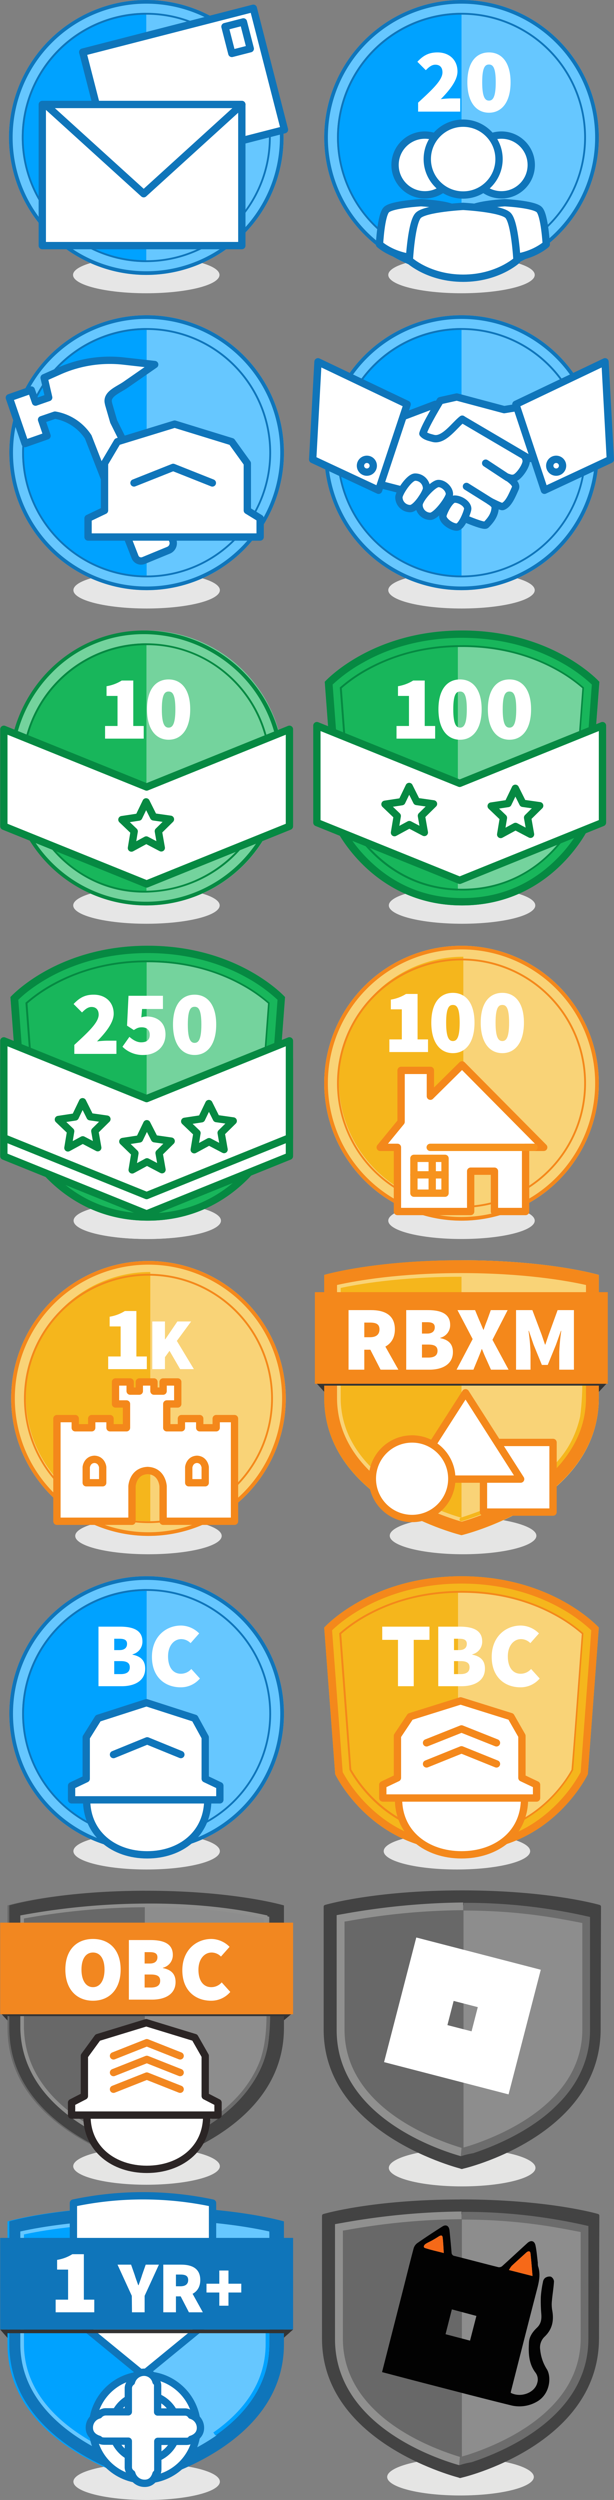 <svg id="Layer_1" data-name="Layer 1" xmlns="http://www.w3.org/2000/svg" viewBox="0 0 335.4 1364"><rect x="0" y="0" width="335.4" height="1364" fill="#808080" stroke="none"/><defs><style>.cls-1{fill:#333;}.cls-2{fill:#e6e6e6;}.cls-3{fill:#00a2ff;}.cls-4{fill:#66c7ff;}.cls-5{fill:#0f75ba;}.cls-15,.cls-16,.cls-19,.cls-24,.cls-25,.cls-26,.cls-28,.cls-29,.cls-34,.cls-35,.cls-6,.cls-7,.cls-9{fill:none;}.cls-6{stroke:#66c7ff;}.cls-15,.cls-16,.cls-24,.cls-25,.cls-26,.cls-29,.cls-6,.cls-7,.cls-9{stroke-miterlimit:10;}.cls-15,.cls-16,.cls-24,.cls-25,.cls-26,.cls-29,.cls-37,.cls-6,.cls-7,.cls-9{stroke-width:2px;}.cls-7{stroke:#00a2ff;}.cls-10,.cls-18,.cls-23,.cls-27,.cls-33,.cls-36,.cls-8{fill:#fff;}.cls-35,.cls-36,.cls-8{stroke:#0f75ba;}.cls-18,.cls-19,.cls-23,.cls-25,.cls-27,.cls-28,.cls-33,.cls-34,.cls-35,.cls-36,.cls-8{stroke-linecap:round;}.cls-18,.cls-19,.cls-23,.cls-27,.cls-28,.cls-33,.cls-34,.cls-35,.cls-36,.cls-37,.cls-8{stroke-linejoin:round;}.cls-18,.cls-19,.cls-23,.cls-27,.cls-28,.cls-33,.cls-34,.cls-35,.cls-8{stroke-width:4px;}.cls-9{stroke:#333;}.cls-11{fill:#e5e5e4;}.cls-12{fill:#686868;}.cls-13{fill:#8d8d8d;}.cls-14,.cls-37{fill:#434343;}.cls-15{stroke:#90908f;}.cls-16{stroke:#6c6c6c;}.cls-17{fill:#f28720;}.cls-18{stroke:#2b2525;}.cls-19{stroke:#f28720;}.cls-20{fill:#f5b61c;}.cls-21{fill:#f9d377;}.cls-22{fill:#f4881b;}.cls-23{stroke:#f4881b;}.cls-24{stroke:#f9d377;}.cls-25,.cls-26{stroke:#f5b61c;}.cls-27,.cls-28{stroke:#f7931e;}.cls-29{stroke:#00b259;}.cls-30{fill:#18b65b;}.cls-31{fill:#74d39d;}.cls-32{fill:#068942;}.cls-33{stroke:#068942;}.cls-34{stroke:#c1272d;}.cls-36{stroke-width:4px;}.cls-37{stroke:#434343;}.cls-38{fill:#90908f;}.cls-39{fill:#6c6c6c;}.cls-40{fill:#020202;}.cls-41{fill:#f66918;}.cls-42{fill:#f56918;}</style></defs><g id="_1yr" data-name="1yr"><polygon class="cls-1" points="0.1 1271 7.1 1271 7.1 1279 0.1 1271"/><polygon class="cls-1" points="151.1 1279 151.1 1271 160.1 1271 151.1 1279"/><ellipse class="cls-2" cx="80.1" cy="1354" rx="40" ry="10"/><path class="cls-3" d="M160,1289c0,57.4-75,75-75,75s-75-17.9-75-75v-67s26.8-8,75-8,75,8,75,8Z" transform="translate(-5.9 -10)"/><path class="cls-4" d="M85,1214c48,0,75,8,75,8v67c0,57.4-75,75-75,75Z" transform="translate(-5.9 -10)"/><path class="cls-5" d="M86,1222c31,0,54.8,3.5,67,6.2V1289c0,20.6-11.2,38.1-33.4,51.9A139.35,139.35,0,0,1,86,1355.7,135.6,135.6,0,0,1,52.7,1341c-22.4-13.9-33.7-31.4-33.7-52v-60.8c12.2-2.7,36-6.2,67-6.2m0-8c-48.2,0-75,8-75,8v67c0,56.8,75,75,75,75s75-17.9,75-75v-67s-26.8-8-75-8Z" transform="translate(-5.9 -10)"/><path class="cls-6" d="M123.5,1338c-15.5,10.8-32.7,16.1-38.2,17.7-11-3.2-67.3-21.6-67.3-66.7v-60.7c10-2.2,33.2-6.3,67-6.3s57,4.1,67,6.3V1281" transform="translate(-5.9 -10)"/><path class="cls-7" d="M152,1281v8c0,22.6-13.8,38.4-29,49" transform="translate(-5.9 -10)"/><path class="cls-8" d="M122,1274.6V1212a183.62,183.62,0,0,0-76,0v62.6l38,31.1Z" transform="translate(-5.9 -10)"/><circle class="cls-8" cx="79.1" cy="1324.4" r="28.6"/><circle class="cls-8" cx="79.1" cy="1324.4" r="17.9"/><path class="cls-8" d="M115.4,1334.7a7.11,7.11,0,0,0-5.1-6.9,3.86,3.86,0,0,0-3.3-1.8H92v-13c0-1.5.2-2.8-.9-3.6a6.75,6.75,0,0,0-6.5-5.1,7.2,7.2,0,0,0-6.9,5.3,4.32,4.32,0,0,0-1.7,3.3v13H63.6a4.94,4.94,0,0,0-3.6,1.7,7.12,7.12,0,0,0-5.3,7c0,3.3,2.3,5.4,5.3,6.3.9,1,2.2,1,3.6,1H76v14.4a4.24,4.24,0,0,0,1.9,3.3,7.23,7.23,0,0,0,7.1,5.3c3.2,0,5.2-2.1,6.1-5.1,1.1-.8,1-2.1,1-3.6V1342H107c1.4,0,2.6,0,3.3-1.1C113.2,1340,115.4,1337.9,115.4,1334.7Z" transform="translate(-5.9 -10)"/><line class="cls-9" x1="3.1" y1="1272" x2="155.1" y2="1272"/><rect class="cls-5" x="0.1" y="1221" width="160" height="50"/><path class="cls-10" d="M36.3,1264.7h6.8v-16.4h-6V1243a22.49,22.49,0,0,0,8.3-3.1h6.3v24.8h5.7v6.9H36.3Z" transform="translate(-5.9 -10)"/><path class="cls-10" d="M77.9,1262.6l-7.8-17h7.4l1.9,5.4c.6,2,1.3,3.8,2,5.8h.2c.7-2,1.4-3.8,2-5.8l1.9-5.4h7.2l-7.8,17v9H78l-.1-9Z" transform="translate(-5.9 -10)"/><path class="cls-10" d="M109.1,1271.6l-4.5-8.7H102v8.7H95.1v-26h9.8c5.6,0,10.4,1.9,10.4,8.4,0,3.7-1.7,6.2-4.2,7.5l5.6,10.1Zm-7.1-14.2h2.5c2.7,0,4.2-1.2,4.2-3.4s-1.4-3-4.2-3H102Z" transform="translate(-5.9 -10)"/><path class="cls-10" d="M125.7,1260.8h-7V1256h7v-7.2h5v7.2h7v4.8h-7v7.2h-5Z" transform="translate(-5.9 -10)"/></g><g id="OBC"><polygon class="cls-1" points="0 1098 7.1 1099 7.1 1105.6 0 1098"/><polygon class="cls-1" points="151.1 1105.6 151.1 1098 160.2 1098 151.1 1105.6"/><path class="cls-11" d="M126,1191.9c0,5.5-18,10.1-40.1,10.1s-40-4.6-40-10.1,18-10.3,40.1-10.3S126,1186.4,126,1191.9Z" transform="translate(-5.9 -10)"/><path class="cls-12" d="M160,1116.6c0,57.4-75,75-75,75s-75-17.9-75-75v-67s26.8-8,75-8,75,8,75,8Z" transform="translate(-5.9 -10)"/><path class="cls-13" d="M85,1041.6c49,0,75,8,75,8v67c0,57.4-75,75-75,75Z" transform="translate(-5.9 -10)"/><path class="cls-14" d="M86,1049.6c31,0,54.8,3.5,67,6.2v60.8c0,20.4-10.8,37.7-32,51.3a132.71,132.71,0,0,1-34.8,15.4,138,138,0,0,1-33.8-15C30.2,1154.4,19,1137,19,1116.5v-60.8c12-2.6,36.1-6.1,67-6.1m0-8c-48.2,0-75,8-75,8v67c0,56.8,75,75,75,75h0c1,0,74.9-17.7,75-75v-67s-26.8-8-75-8Z" transform="translate(-5.9 -10)"/><path class="cls-15" d="M123.5,1165.8c-15.5,10.8-33.2,16-38.7,17.6-5.7-1.7-65.8-18.5-66.8-66.8v-60.7a380.51,380.51,0,0,1,66-6.3c33.8-.4,57,4.1,67,6.3v53.2" transform="translate(-5.9 -10)"/><path class="cls-16" d="M152.1,1076.8c-1,19.2,3,39.2-3,57.2-10,27-38,42-63.9,50" transform="translate(-5.9 -10)"/><line class="cls-9" x1="4.1" y1="1099" x2="156.1" y2="1099"/><rect class="cls-17" x="0.1" y="1049" width="160" height="50"/><path class="cls-10" d="M41.6,1084.6c0-10.7,6.1-16.7,15.1-16.7s15.1,6,15.1,16.7-6.1,17-15.1,17S41.6,1095.3,41.6,1084.6Zm21.4,0c0-5.9-2.4-9.3-6.3-9.3s-6.3,3.4-6.3,9.3,2.4,9.6,6.3,9.6S63,1090.5,63,1084.6Z" transform="translate(-5.9 -10)"/><path class="cls-10" d="M76.3,1068.5H88c6.8,0,12.3,1.7,12.3,8.1a7.08,7.08,0,0,1-5.4,7v.2c4.6.9,6.9,3.3,6.9,7.6,0,6.7-5.8,9.6-12.8,9.6H76.3Zm11.5,12.8c2.8,0,4.1-1.4,4.1-3.4s-1.3-2.8-4.1-2.8H84.9v6.2Zm.6,13.1c3.4,0,5-1.3,5-3.7s-1.6-3.4-5-3.4H84.9v7.1Z" transform="translate(-5.9 -10)"/><path class="cls-10" d="M121.4,1067.9a14.23,14.23,0,0,1,9.9,4.3l-4.7,5.3a7.21,7.21,0,0,0-5.1-2.2c-3.9,0-7.2,3.5-7.2,9.4,0,6.1,2.8,9.5,7,9.5a7.51,7.51,0,0,0,5.7-2.6l4.7,5.2a13.67,13.67,0,0,1-10.5,4.8c-8.5,0-15.7-5.5-15.7-16.6C105.5,1074.1,113,1067.9,121.4,1067.9Z" transform="translate(-5.9 -10)"/><path class="cls-18" d="M118.8,1164.5c0,18.1-14.7,29.1-32.7,29.1s-32.7-11-32.7-29.1" transform="translate(-5.9 -10)"/><polygon class="cls-18" points="106.4 1111.7 112.1 1121.7 112.1 1143.6 119.1 1147.2 119.1 1154 39.1 1154 39.1 1147.2 46.1 1143.6 46.1 1121.7 53.4 1111.7 79.9 1103.6 106.4 1111.7"/><polyline class="cls-19" points="98.4 1121.7 80.2 1114.5 62 1121.7"/><polyline class="cls-19" points="98.4 1130.8 80.2 1123.6 62 1130.8"/><polyline class="cls-19" points="98.4 1139.9 80.2 1132.7 62 1139.9"/></g><g id="TBC"><ellipse class="cls-2" cx="249.6" cy="1010" rx="40" ry="10"/><path class="cls-20" d="M258,1020c49.1,0,69-42,69-42l6-80s-25.1-28-75-28-75,28-75,28l6,80S208.9,1020,258,1020Z" transform="translate(-5.9 -10)"/><path class="cls-21" d="M256,878c20,0,37.4,4.3,52.7,12.6a91.86,91.86,0,0,1,15.6,10.5L318,975.7c-3.5,6.5-21.9,36.2-61.9,36.2V878Z" transform="translate(-5.9 -10)"/><path class="cls-10" d="M223.3,904.7h-8.6v-7.2h25.8v7.2h-8.6V930h-8.6V904.7Z" transform="translate(-5.9 -10)"/><path class="cls-10" d="M245.3,897.5H257c6.8,0,12.3,1.7,12.3,8.1a7.08,7.08,0,0,1-5.4,7v.2c4.6.9,6.9,3.3,6.9,7.6,0,6.7-5.8,9.6-12.8,9.6H245.3Zm11.5,12.8c2.8,0,4.1-1.4,4.1-3.4s-1.3-2.8-4.1-2.8h-2.9v6.2Zm.6,13.1c3.4,0,5-1.3,5-3.7s-1.6-3.4-5-3.4h-3.5v7.1Z" transform="translate(-5.9 -10)"/><path class="cls-10" d="M290.4,896.9a14.23,14.23,0,0,1,9.9,4.3l-4.7,5.3a7.21,7.21,0,0,0-5.1-2.2c-3.9,0-7.2,3.5-7.2,9.4,0,6.1,2.8,9.5,7,9.5a7.51,7.51,0,0,0,5.7-2.6l4.7,5.2a13.67,13.67,0,0,1-10.5,4.8c-8.5,0-15.7-5.5-15.7-16.6C274.5,903.1,282,896.9,290.4,896.9Z" transform="translate(-5.9 -10)"/><path class="cls-22" d="M258,874c24.7,0,43,7.2,53.9,13.3a84,84,0,0,1,17,12.2l-5.8,77.4A78.87,78.87,0,0,1,308,996.3c-13.9,13.1-30.7,19.7-49.9,19.7s-36-6.6-49.9-19.7a78.87,78.87,0,0,1-15.1-19.4l-5.8-77.4c5.2-5.1,29-25.5,70.7-25.5m0-4c-49.9,0-75,28-75,28l6,80s19.9,42,69,42,69-42,69-42l6-80s-25.1-28-75-28Z" transform="translate(-5.9 -10)"/><path class="cls-22" d="M258,879c18.8,0,36.1,4.2,51.2,12.5a82.26,82.26,0,0,1,14.5,10l-5.5,73.9c-3.5,6.4-21.6,35.5-60.2,35.5-38.2,0-56.6-29.2-60.2-35.5l-5.5-73.9a80.75,80.75,0,0,1,14.5-10c15.1-8.3,32.4-12.5,51.2-12.5m0-1c-19,0-36.4,4.3-51.7,12.6a83,83,0,0,0-15.1,10.5l5.6,74.6c3.5,6.4,22.1,36.2,61.1,36.2,39.3,0,57.6-29.7,61.1-36.2l5.6-74.6a83,83,0,0,0-15.1-10.5C294.4,882.3,277,878,258,878Z" transform="translate(-5.9 -10)"/><path class="cls-23" d="M292.4,991.5c0,19-15.4,30.5-34.4,30.5s-34.4-11.6-34.4-30.5" transform="translate(-5.9 -10)"/><polygon class="cls-23" points="279.1 936.6 285.1 947.1 285.1 970 293.1 973.8 293.1 981 209.1 981 209.1 973.8 217.1 970 217.1 947.1 224.1 936.6 251.6 928 279.1 936.6"/><polyline class="cls-23" points="271.2 950.9 252.1 943.3 233 950.9"/><polyline class="cls-23" points="271.2 962.4 252.1 954.7 233 962.4"/></g><g id="BC"><ellipse class="cls-2" cx="80.1" cy="1010" rx="40" ry="10"/><circle class="cls-4" cx="80.1" cy="935" r="75"/><path class="cls-3" d="M86,1013a68,68,0,0,1,0-136" transform="translate(-5.9 -10)"/><path class="cls-5" d="M86,872a73,73,0,1,1-73,73,73,73,0,0,1,73-73m0-2a75,75,0,1,0,75,75,75,75,0,0,0-75-75Z" transform="translate(-5.9 -10)"/><path class="cls-5" d="M86,878a67,67,0,1,1-67,67,67.13,67.13,0,0,1,67-67m0-1a68,68,0,1,0,68,68,67.94,67.94,0,0,0-68-68Z" transform="translate(-5.9 -10)"/><path class="cls-10" d="M59.7,897.5H71.4c6.8,0,12.3,1.7,12.3,8.1a7.08,7.08,0,0,1-5.4,7v.2c4.6.9,6.9,3.3,6.9,7.6,0,6.7-5.8,9.6-12.8,9.6H59.7Zm11.5,12.8c2.8,0,4.1-1.4,4.1-3.4s-1.3-2.8-4.1-2.8H68.3v6.2Zm.6,13.1c3.4,0,5-1.3,5-3.7s-1.6-3.4-5-3.4H68.3v7.1Z" transform="translate(-5.9 -10)"/><path class="cls-10" d="M104.8,896.9a14.23,14.23,0,0,1,9.9,4.3l-4.7,5.3a7.21,7.21,0,0,0-5.1-2.2c-3.9,0-7.2,3.5-7.2,9.4,0,6.1,2.8,9.5,7,9.5a7.51,7.51,0,0,0,5.7-2.6l4.7,5.2a13.67,13.67,0,0,1-10.5,4.8c-8.5,0-15.7-5.5-15.7-16.6C88.9,903.1,96.4,896.9,104.8,896.9Z" transform="translate(-5.9 -10)"/><path class="cls-8" d="M119.4,991.8c0,18.8-14.8,30.2-33.1,30.2s-33.1-11.4-33.1-30.2" transform="translate(-5.9 -10)"/><polygon class="cls-8" points="106.4 937.5 112.1 947.9 112.1 970.5 120.1 974.3 120.1 982 39.1 982 39.1 974.3 47.1 970.5 47.1 947.9 53.6 937.5 80 929 106.4 937.5"/><polyline class="cls-8" points="98.8 957.3 80.4 949.8 62 957.3"/></g><g id="OfficialModelMaker"><polygon class="cls-1" points="172.2 754 180.1 754 180.1 762.6 172.2 754"/><polygon class="cls-1" points="324.1 762.6 324.1 754 332.2 754 324.1 762.6"/><path class="cls-11" d="M298.9,847.9c0,5.5-18,10.1-40.1,10.1s-40-4.6-40-10.1,17.2-10.3,39.3-10.3S298.9,842.4,298.9,847.9Z" transform="translate(-5.9 -10)"/><path class="cls-20" d="M333,772.6c0,57.4-75,75-75,75s-75-17.9-75-75v-67s26.8-8,75-8,75,8,75,8Z" transform="translate(-5.9 -10)"/><path class="cls-21" d="M258,697.6c48,0,75,8,75,8v67c0,57.4-75,75-75,75Z" transform="translate(-5.9 -10)"/><path class="cls-22" d="M258,705.6c31,0,55,3.5,67,6.2v60.8c0,20.6-11.2,38.1-33.3,51.9a137.68,137.68,0,0,1-33.6,14.8,135.6,135.6,0,0,1-33.3-14.7c-22.4-13.9-33.8-31.4-33.8-52V711.8c12-2.7,36-6.2,67-6.2m0-8c-48.2,0-75,8-75,8v67c0,56.8,75,75,75,75s75-17.9,75-75v-67s-26.8-8-75-8Z" transform="translate(-5.9 -10)"/><path class="cls-24" d="M296.1,821.3c-15.5,10.8-32.4,16.3-38,17.9-11-3.2-67.1-21.5-67.1-66.6V711.9c10-2.2,33.2-6.3,67-6.3s57,4.1,67,6.3V764" transform="translate(-5.9 -10)"/><path class="cls-25" d="M324.8,740.1c0,13.9,1,27.9-1,42.9-7,32-38,47-65.9,56" transform="translate(-5.9 -10)"/><path class="cls-26" d="M325,764v8.6c0,22.6-13.8,38.1-29,48.7" transform="translate(-5.9 -10)"/><line class="cls-9" x1="176.1" y1="755" x2="328.1" y2="755"/><rect class="cls-22" x="172" y="705" width="160" height="50"/><path class="cls-10" d="M213.8,757.3l-5.6-10.9h-3.3v10.9h-8.6V724.8h12.3c7,0,13,2.4,13,10.5,0,4.7-2.1,7.7-5.2,9.4l7.1,12.6Zm-8.9-17.7H208c3.4,0,5.2-1.5,5.2-4.3s-1.8-3.7-5.2-3.7h-3.1Z" transform="translate(-5.9 -10)"/><path class="cls-10" d="M227.8,724.8h11.7c6.8,0,12.3,1.7,12.3,8.1a7.08,7.08,0,0,1-5.4,7v.2c4.6.9,6.9,3.3,6.9,7.6,0,6.7-5.8,9.6-12.8,9.6H227.8Zm11.5,12.8c2.8,0,4.1-1.4,4.1-3.4s-1.3-2.8-4.1-2.8h-2.9v6.2Zm.6,13.1c3.4,0,5-1.3,5-3.7s-1.6-3.4-5-3.4h-3.5v7.1Z" transform="translate(-5.9 -10)"/><path class="cls-10" d="M264.1,740.6l-8.3-15.8h9.6l2.2,5.3c.7,1.5,1.4,3.3,2.3,5.4h.2c.7-2.1,1.4-3.9,2-5.4l1.9-5.3h9.2L274.9,741l8.8,16.3h-9.6l-2.6-5.8c-.8-1.7-1.5-3.4-2.3-5.4H269c-.7,2-1.4,3.7-2.1,5.4l-2.4,5.8h-9.2Z" transform="translate(-5.9 -10)"/><path class="cls-10" d="M287.8,724.8h8.9l5.1,13.5,1.8,5.3h.2l1.8-5.3,4.9-13.5h8.9v32.5h-8v-9.6a111.09,111.09,0,0,1,1.1-11.6h-.2l-2.7,7.6-4.5,11h-3.2l-4.5-11-2.6-7.6h-.2a111.09,111.09,0,0,1,1.1,11.6v9.6h-7.9V724.8Z" transform="translate(-5.9 -10)"/><rect class="cls-23" x="264.1" y="787" width="38" height="38"/><polygon class="cls-23" points="224.1 807 254.3 759.9 284.4 807 224.1 807"/><circle class="cls-23" cx="225.1" cy="806.8" r="21.7"/></g><g id="bricksmith"><ellipse class="cls-2" cx="81.1" cy="838" rx="40" ry="10"/><circle class="cls-21" cx="81.1" cy="763" r="75"/><path class="cls-20" d="M88,840a68,68,0,0,1,0-136" transform="translate(-5.9 -10)"/><path class="cls-22" d="M87,700a73,73,0,1,1-73,73,73,73,0,0,1,73-73m0-2a75,75,0,1,0,75,75,75,75,0,0,0-75-75Z" transform="translate(-5.9 -10)"/><path class="cls-22" d="M87,706a67,67,0,1,1-67,67,67.13,67.13,0,0,1,67-67m0-1a68,68,0,1,0,68,68,67.94,67.94,0,0,0-68-68Z" transform="translate(-5.9 -10)"/><path class="cls-23" d="M124,784v5h-9v-5H105v5H97V776h6V764H95v5H90v-5H82v5H77v-5H69v12h6v13H66v-5H56v5H47v-5H37v56H78V820.9s.4-8.2,8.5-8.6c8.1.3,8.5,8.6,8.5,8.6V840h39V784Z" transform="translate(-5.9 -10)"/><path class="cls-23" d="M109,819v-8.5s.4-4.1,4.5-4.3c4.1.2,4.5,4.3,4.5,4.3V819Z" transform="translate(-5.9 -10)"/><path class="cls-23" d="M53,819v-8.5s.4-4.1,4.5-4.3c4.1.2,4.5,4.3,4.5,4.3V819Z" transform="translate(-5.9 -10)"/><path class="cls-10" d="M65,750.1h6.8V733.7h-6v-5.3a22.49,22.49,0,0,0,8.3-3.1h6.3v24.8h5.7V757H65Z" transform="translate(-5.9 -10)"/><path class="cls-10" d="M89.1,731H96v9.7h.2l6.6-9.7h7.5l-7.8,10.6,9.3,15.4h-7.5l-5.8-10L96,750.5V757H89.1Z" transform="translate(-5.9 -10)"/></g><g id="homestead"><ellipse class="cls-2" cx="252.1" cy="666" rx="40" ry="10"/><circle class="cls-21" cx="252.1" cy="591" r="75"/><path class="cls-20" d="M259,668a68,68,0,0,1,0-136" transform="translate(-5.9 -10)"/><path class="cls-22" d="M258,528a73,73,0,1,1-73,73,73,73,0,0,1,73-73m0-2a75,75,0,1,0,75,75,75,75,0,0,0-75-75Z" transform="translate(-5.9 -10)"/><path class="cls-22" d="M258,534a67,67,0,1,1-67,67,67.13,67.13,0,0,1,67-67m0-1a68,68,0,1,0,68,68,67.94,67.94,0,0,0-68-68Z" transform="translate(-5.9 -10)"/><polygon class="cls-23" points="252.4 581 235.1 598.1 235.1 584 219.1 584 219.1 612.1 207.7 626 217.1 626 217.1 661 257.1 661 257.1 639 270.1 639 270.1 661 287.1 661 287.1 626 297 626 252.4 581"/><rect class="cls-27" x="226.1" y="632" width="17" height="19"/><polygon class="cls-27" points="235 626 291.7 626 291.7 626 235 626"/><line class="cls-28" x1="236.1" y1="632" x2="236.1" y2="650"/><line class="cls-28" x1="243.1" y1="641" x2="226.1" y2="641"/><path class="cls-10" d="M218.6,577.1h6.8V560.7h-6v-5.3a22.49,22.49,0,0,0,8.3-3.1H234v24.8h5.7V584H218.6Z" transform="translate(-5.9 -10)"/><path class="cls-10" d="M241.5,568c0-10.9,4.8-16.3,11.8-16.3s11.8,5.5,11.8,16.3-4.8,16.6-11.8,16.6S241.5,578.8,241.5,568Zm15.5,0c0-8.4-1.7-9.7-3.7-9.7s-3.7,1.3-3.7,9.7,1.7,10,3.7,10S257,576.4,257,568Z" transform="translate(-5.9 -10)"/><path class="cls-10" d="M268.5,568c0-10.9,4.8-16.3,11.8-16.3s11.8,5.5,11.8,16.3-4.8,16.6-11.8,16.6S268.5,578.8,268.5,568Zm15.5,0c0-8.4-1.7-9.7-3.7-9.7s-3.7,1.3-3.7,9.7,1.7,10,3.7,10S284,576.4,284,568Z" transform="translate(-5.9 -10)"/></g><g id="Bloxxer"><ellipse class="cls-2" cx="80.2" cy="666" rx="40" ry="10"/><path class="cls-29" d="M154,593v8c0,22.6-18,45-41,57" transform="translate(-5.9 -10)"/><ellipse class="cls-2" cx="80.7" cy="666" rx="40" ry="10"/><path class="cls-30" d="M86.6,676c49.1,0,69-42,69-42l6-80s-25.1-28-75-28-75,28-75,28l6,80S37.5,676,86.6,676Z" transform="translate(-5.9 -10)"/><path class="cls-31" d="M86,534c20,0,36.7,4.3,51.9,12.6a84.72,84.72,0,0,1,15.2,10.5l-5.8,74.6C143.8,638.3,126,668,86,668Z" transform="translate(-5.9 -10)"/><path class="cls-32" d="M86.6,530c24.7,0,43,7.2,53.9,13.3a84,84,0,0,1,17,12.2l-5.8,77.4a78.87,78.87,0,0,1-15.1,19.4C122.7,665.4,105.9,672,86.7,672s-36-6.6-49.9-19.7a78.87,78.87,0,0,1-15.1-19.4l-5.8-77.4C21,550.4,44.8,530,86.6,530m0-4c-49.9,0-75,28-75,28l6,80s19.9,42,69,42,69-42,69-42l6-80s-25.2-28-75-28Z" transform="translate(-5.9 -10)"/><path class="cls-32" d="M86.6,535c18.8,0,36.1,4.2,51.2,12.5a82.26,82.26,0,0,1,14.5,10l-5.5,73.9c-3.5,6.4-21.6,35.5-60.2,35.5-38.2,0-56.6-29.2-60.2-35.5l-5.5-73.9a80.75,80.75,0,0,1,14.5-10C50.5,539.2,67.7,535,86.6,535m0-1c-19,0-36.4,4.3-51.7,12.6a83,83,0,0,0-15.1,10.5l5.6,74.6c3.5,6.4,22.1,36.2,61.1,36.2,39.3,0,57.6-29.7,61.1-36.2l5.6-74.6a83,83,0,0,0-15.1-10.5c-15.2-8.3-32.5-12.6-51.5-12.6Z" transform="translate(-5.9 -10)"/><path class="cls-10" d="M46.5,580.1c7.5-6.9,13.3-12.2,13.3-16.5,0-2.8-1.6-4.2-3.9-4.2-2.1,0-3.7,1.5-5.2,3l-4.6-4.6c3.3-3.5,6.3-5.1,11-5.1,6.4,0,10.9,4.1,10.9,10.4,0,5.1-4.8,10.7-9.1,15.1a51.06,51.06,0,0,1,5.3-.4h5.3V585h-23Z" transform="translate(-5.9 -10)"/><path class="cls-10" d="M76.6,575.7c1.9,1.7,4.1,3,6.4,3,3,0,4.7-1.3,4.7-4.1s-1.8-4.1-4.3-4.1c-1.7,0-2.5.3-4.4,1.5l-3.7-2.4.8-16.3H94.9v7.2H83.5l-.4,4.6a8.21,8.21,0,0,1,3-.5c5.5,0,10.2,3.1,10.2,9.8,0,7.1-5.6,11.2-12,11.2a15.61,15.61,0,0,1-11.5-4.5Z" transform="translate(-5.9 -10)"/><path class="cls-10" d="M100.4,569c0-10.9,4.8-16.3,11.8-16.3S124,558.2,124,569s-4.8,16.6-11.8,16.6S100.4,579.8,100.4,569Zm15.5,0c0-8.4-1.7-9.7-3.7-9.7s-3.7,1.3-3.7,9.7,1.7,10,3.7,10S115.9,577.4,115.9,569Z" transform="translate(-5.9 -10)"/><polygon class="cls-33" points="80.1 609.4 2.1 577.9 2.1 630.8 80.1 662.3 158.1 630.8 158.1 577.9 80.1 609.4"/><polygon class="cls-33" points="80.1 599.4 2.1 567.9 2.1 620.8 80.1 652.3 158.1 620.8 158.1 567.9 80.1 599.4"/><polygon class="cls-33" points="76.2 621.4 80.2 613.1 84.4 621.3 93.5 622.6 86.9 629.1 88.5 638.2 80.3 633.9 72.2 638.3 73.7 629.2 67.1 622.8 76.2 621.4"/><polygon class="cls-33" points="41.1 609.4 45.1 601.1 49.2 609.3 58.4 610.6 51.8 617.1 53.4 626.2 45.2 621.9 37.1 626.3 38.6 617.2 31.9 610.8 41.1 609.4"/><polygon class="cls-33" points="110.1 610.4 114.1 602.1 118.2 610.3 127.4 611.6 120.8 618.1 122.4 627.2 114.2 622.9 106.1 627.3 107.6 618.2 100.9 611.8 110.1 610.4"/></g><g id="Warrior"><ellipse class="cls-2" cx="252.4" cy="494" rx="40" ry="10"/><path class="cls-30" d="M258.3,504c49.1,0,69-42,69-42l6-80s-25.1-28-75-28-75,28-75,28l6,80S209.2,504,258.3,504Z" transform="translate(-5.9 -10)"/><path class="cls-31" d="M256,362c20,0,37.5,4.3,52.8,12.6a91.86,91.86,0,0,1,15.6,10.5L318,459.7c-3.5,6.5-22,36.2-62,36.2Z" transform="translate(-5.9 -10)"/><path class="cls-10" d="M222.5,406.1h6.8V389.7h-6v-5.3a22.49,22.49,0,0,0,8.3-3.1h6.3v24.8h5.7V413H222.5Z" transform="translate(-5.9 -10)"/><path class="cls-10" d="M245.4,397c0-10.9,4.8-16.3,11.8-16.3S269,386.2,269,397s-4.8,16.6-11.8,16.6S245.4,407.8,245.4,397Zm15.5,0c0-8.4-1.7-9.7-3.7-9.7s-3.7,1.3-3.7,9.7,1.7,10,3.7,10S260.9,405.4,260.9,397Z" transform="translate(-5.9 -10)"/><path class="cls-10" d="M272.4,397c0-10.9,4.8-16.3,11.8-16.3S296,386.2,296,397s-4.8,16.6-11.8,16.6S272.4,407.8,272.4,397Zm15.5,0c0-8.4-1.7-9.7-3.7-9.7s-3.7,1.3-3.7,9.7,1.7,10,3.7,10S287.9,405.4,287.9,397Z" transform="translate(-5.9 -10)"/><path class="cls-32" d="M258.3,358c24.7,0,43,7.2,53.9,13.3a84,84,0,0,1,17,12.2l-5.8,77.4a78.87,78.87,0,0,1-15.1,19.4c-13.9,13.1-30.7,19.7-49.9,19.7s-36-6.6-49.9-19.7a78.87,78.87,0,0,1-15.1-19.4l-5.8-77.4a84,84,0,0,1,17-12.2c10.7-6.1,28.9-13.3,53.7-13.3m0-4c-49.9,0-75,28-75,28l6,80s19.9,42,69,42,69-42,69-42l6-80s-25.2-28-75-28Z" transform="translate(-5.9 -10)"/><path class="cls-32" d="M258.3,363c18.8,0,36.1,4.2,51.2,12.5a82.26,82.26,0,0,1,14.5,10l-5.5,73.9c-3.5,6.4-21.6,35.5-60.2,35.5-38.2,0-56.6-29.2-60.2-35.5l-5.5-73.9a80.75,80.75,0,0,1,14.5-10c15.1-8.3,32.3-12.5,51.2-12.5m0-1c-19,0-36.4,4.3-51.7,12.6a83,83,0,0,0-15.1,10.5l5.6,74.6c3.5,6.4,22.1,36.2,61.1,36.2,39.3,0,57.6-29.7,61.1-36.2l5.6-74.6a83,83,0,0,0-15.1-10.5c-15.2-8.3-32.5-12.6-51.5-12.6Z" transform="translate(-5.9 -10)"/><path class="cls-34" d="M257.3,465" transform="translate(-5.9 -10)"/><path class="cls-34" d="M233.3,501" transform="translate(-5.9 -10)"/><path class="cls-34" d="M258.3,486" transform="translate(-5.9 -10)"/><path class="cls-34" d="M258.3,465" transform="translate(-5.9 -10)"/><path class="cls-34" d="M284.3,499" transform="translate(-5.9 -10)"/><path class="cls-34" d="M258.3,465" transform="translate(-5.9 -10)"/><path class="cls-34" d="M277.3,470" transform="translate(-5.9 -10)"/><path class="cls-34" d="M258.3,465" transform="translate(-5.9 -10)"/><path class="cls-34" d="M296.3,452" transform="translate(-5.9 -10)"/><path class="cls-34" d="M259.3,464" transform="translate(-5.9 -10)"/><path class="cls-34" d="M258.3,424" transform="translate(-5.9 -10)"/><path class="cls-34" d="M258.3,463" transform="translate(-5.9 -10)"/><path class="cls-34" d="M257.3,463" transform="translate(-5.9 -10)"/><path class="cls-34" d="M244.3,446" transform="translate(-5.9 -10)"/><path class="cls-34" d="M257.3,463" transform="translate(-5.9 -10)"/><path class="cls-34" d="M256.3,464" transform="translate(-5.9 -10)"/><path class="cls-34" d="M237.9,471.3" transform="translate(-5.9 -10)"/><path class="cls-34" d="M273.3,447" transform="translate(-5.9 -10)"/><path class="cls-34" d="M259.3,463" transform="translate(-5.9 -10)"/><polygon class="cls-33" points="251.1 427.4 173.1 395.9 173.1 448.8 251.1 480.3 329.1 448.8 329.1 395.9 251.1 427.4"/><polygon class="cls-33" points="219.5 437.4 223.5 429.1 227.6 437.3 236.8 438.6 230.2 445.1 231.8 454.2 223.6 449.9 215.5 454.3 217 445.2 210.3 438.8 219.5 437.4"/><polygon class="cls-33" points="277.5 438.4 281.5 430.1 285.6 438.3 294.8 439.6 288.2 446.1 289.8 455.2 281.6 450.9 273.5 455.3 275 446.2 268.3 439.8 277.5 438.4"/></g><g id="CombatInitiation"><ellipse class="cls-2" cx="80" cy="494" rx="40" ry="10"/><circle class="cls-31" cx="80" cy="419" r="75"/><path class="cls-30" d="M85.9,497a68,68,0,1,1,0-136" transform="translate(-5.9 -10)"/><path class="cls-32" d="M84,354v2h1.6a75.29,75.29,0,0,1,51.5,21.7A72.78,72.78,0,1,1,12.9,429a73.54,73.54,0,0,1,20.9-51.5A69.77,69.77,0,0,1,84.2,356l-.2-2m.4,0c-40.7,0-73.6,34.1-73.6,75a75,75,0,0,0,150,0c-.1-41.3-34.2-74.2-75-75Z" transform="translate(-5.9 -10)"/><path class="cls-32" d="M85.9,362a66.49,66.49,0,0,1,47.3,19.6A67.24,67.24,0,0,1,152.9,429a65.12,65.12,0,0,1-19.3,46.9A69.59,69.59,0,0,1,85.9,496H84.3a64,64,0,0,1-45.5-19.2A67.62,67.62,0,0,1,18.9,429a67.09,67.09,0,0,1,67-67m0-1a68,68,0,0,0-68,68c-.1,36.4,29.5,68,66.4,68h1.6c38.3-1,68.1-30.6,68-68a68.07,68.07,0,0,0-68-68Z" transform="translate(-5.9 -10)"/><path class="cls-10" d="M63.3,406.1h6.8V389.7h-6v-5.3a22.49,22.49,0,0,0,8.3-3.1h6.3v24.8h5.7V413H63.3Z" transform="translate(-5.9 -10)"/><path class="cls-10" d="M86.2,397c0-10.9,4.8-16.3,11.8-16.3s11.8,5.5,11.8,16.3S105,413.6,98,413.6,86.2,407.8,86.2,397Zm15.5,0c0-8.4-1.7-9.7-3.7-9.7s-3.7,1.3-3.7,9.7S96,407,98,407,101.7,405.4,101.7,397Z" transform="translate(-5.9 -10)"/><polygon class="cls-33" points="80.1 429.4 2.1 397.9 2.1 450.8 80.1 482.3 158.1 450.8 158.1 397.9 80.1 429.4"/><polygon class="cls-33" points="75.8 445.8 79.8 437.5 83.9 445.7 93.1 447 86.5 453.5 88.1 462.6 79.9 458.3 71.8 462.7 73.3 453.6 66.6 447.2 75.8 445.8"/></g><g id="Ambassador"><ellipse class="cls-2" cx="252.1" cy="322" rx="40" ry="10"/><circle class="cls-4" cx="252.1" cy="247" r="75"/><path class="cls-3" d="M258,325a68,68,0,0,1,0-136" transform="translate(-5.9 -10)"/><path class="cls-5" d="M258,184a73,73,0,1,1-73,73,73,73,0,0,1,73-73m0-2a75,75,0,1,0,75,75,75,75,0,0,0-75-75Z" transform="translate(-5.9 -10)"/><path class="cls-5" d="M258,190a67,67,0,1,1-67,67,67.13,67.13,0,0,1,67-67m0-1a68,68,0,1,0,68,68,67.94,67.94,0,0,0-68-68Z" transform="translate(-5.9 -10)"/><path class="cls-8" d="M287.4,270.6c2-1,5-5,5.8-8,.7-2.7-1.6-5.1-3.9-6.3l1.9-4.3-47.5-21.4-18.5,7-15.6,35.7,17.9,4.6s41.7,20.7,43.9,18.5c3-3,5-6,5-10-.5-1.6-3-3-3-3s6.2,3.2,7,3c3.2-1,5.2-6,7-10,1-2.3-2.3-4.5-4.2-6C283.3,270.3,285.4,271.6,287.4,270.6Z" transform="translate(-5.9 -10)"/><line class="cls-35" x1="277.3" y1="260.6" x2="265.3" y2="252.7"/><line class="cls-35" x1="254.8" y1="265.4" x2="269.5" y2="274.6"/><path class="cls-8" d="M238.9,276.5a6.23,6.23,0,0,0-6.2-6.2c-3.3,0-8.9,8.8-8.9,11a6.23,6.23,0,0,0,6.2,6.2C233.3,287.5,238.9,278.6,238.9,276.5Z" transform="translate(-5.9 -10)"/><path class="cls-8" d="M251.4,279.6c0-2.8-3.1-5.8-6-5.8s-10.6,8.5-10.6,11.7a6.23,6.23,0,0,0,6.2,6.2C244.4,291.6,251.4,281.9,251.4,279.6Z" transform="translate(-5.9 -10)"/><path class="cls-8" d="M261.4,287.6c0-2.8-4.2-5.3-7.1-5.3s-6.5,7.9-6.5,9.3c0,2.8,4.8,6,7.6,6S261.4,288.9,261.4,287.6Z" transform="translate(-5.9 -10)"/><path class="cls-8" d="M281.3,233.5l-25.9-6.9-9,2s-8.3,13.6-9.5,18c1.4,1.6,3.5,2,5.7,2.6,5.8,1.5,11.8-7.5,15.8-10.5l.4.3,35.9,21.1h20.8l12.7-34.4Z" transform="translate(-5.9 -10)"/><polygon class="cls-8" points="333.4 250.7 297.4 267.5 281.8 220.6 330.5 197.4 333.4 250.7"/><circle class="cls-8" cx="303.8" cy="254.1" r="3.5"/><polygon class="cls-8" points="170.8 250.7 206.8 267.5 222.4 220.6 173.7 197.4 170.8 250.7"/><circle class="cls-8" cx="200.4" cy="254.1" r="3.5"/></g><g id="WelcomeToTheClub"><ellipse class="cls-2" cx="80.1" cy="322" rx="40" ry="10"/><circle class="cls-4" cx="80.1" cy="247" r="75"/><path class="cls-3" d="M86,325a68,68,0,0,1,0-136" transform="translate(-5.9 -10)"/><path class="cls-5" d="M86,184a73,73,0,1,1-73,73,73,73,0,0,1,73-73m0-2a75,75,0,1,0,75,75,75,75,0,0,0-75-75Z" transform="translate(-5.9 -10)"/><path class="cls-5" d="M86,190a67,67,0,1,1-67,67,67.13,67.13,0,0,1,67-67m0-1a68,68,0,1,0,68,68,67.94,67.94,0,0,0-68-68Z" transform="translate(-5.9 -10)"/><path class="cls-8" d="M54.1,248.4A27.23,27.23,0,0,0,36,236.5h-.1L28.6,239l3,8.8-12,4.2L11,227l12-4.2,2.3,6.6,7.2-2.5L30,216.1l9-4A68.12,68.12,0,0,1,73.5,207l16.9,1.9L74.4,220c-4.1,2.8-10.4,5-9.3,9.8.1.3.1.6.2.9L68,240l32.1,64.5a4.16,4.16,0,0,1-2.1,5.7l-13.6,5.6a3.57,3.57,0,0,1-4.8-2.1Z" transform="translate(-5.9 -10)"/><polygon class="cls-8" points="126.6 241 135.1 252.8 135.1 278.5 142.1 282.8 142.1 293 48.1 293 48.1 282.8 57.1 278.5 57.1 252.8 64.1 241 95.4 231.4 126.6 241"/><polyline class="cls-8" points="116 263.5 94.6 255 73.2 263.5"/></g><g id="Friendship"><ellipse class="cls-2" cx="252.1" cy="150" rx="40" ry="10"/><circle class="cls-4" cx="252.1" cy="75" r="75"/><path class="cls-3" d="M258,153a68,68,0,0,1,0-136" transform="translate(-5.9 -10)"/><path class="cls-5" d="M258,12a73,73,0,1,1-73,73,73,73,0,0,1,73-73m0-2a75,75,0,1,0,75,75,75,75,0,0,0-75-75Z" transform="translate(-5.9 -10)"/><path class="cls-5" d="M258,18a67,67,0,1,1-67,67,67.13,67.13,0,0,1,67-67m0-1a68,68,0,1,0,68,68,67.94,67.94,0,0,0-68-68Z" transform="translate(-5.9 -10)"/><path class="cls-10" d="M292.8,123.2,261.7,126s-35.3-3.5-36.6-3.5-8.3,6.2-8.3,6.2L214,145.4l6.3,2.7s43.5,13.8,82.3-2.8" transform="translate(-5.9 -10)"/><circle class="cls-8" cx="273.9" cy="90" r="16.3"/><circle class="cls-8" cx="232.1" cy="90" r="16.3"/><circle class="cls-8" cx="253" cy="86.8" r="19.6"/><path class="cls-8" d="M235.9,120.6s16,.8,18.9,3.8,3.8,18.9,3.8,18.9-8.2,7.6-22.7,7.6-22.7-7.6-22.7-7.6.8-16,3.8-18.9S235.9,120.6,235.9,120.6Z" transform="translate(-5.9 -10)"/><path class="cls-8" d="M281.6,120.6s16,.8,18.9,3.8,3.8,18.9,3.8,18.9-8.2,7.6-22.7,7.6-22.7-7.6-22.7-7.6.8-16,3.8-18.9S281.6,120.6,281.6,120.6Z" transform="translate(-5.9 -10)"/><path class="cls-8" d="M258.9,122.6s20.7,1.1,24.5,4.9,4.9,24.5,4.9,24.5-10.6,9.8-29.4,9.8-29.4-9.8-29.4-9.8,1.1-20.7,4.9-24.5S258.9,122.6,258.9,122.6Z" transform="translate(-5.9 -10)"/><path class="cls-10" d="M234.3,66c7.5-6.9,13.3-12.2,13.3-16.5,0-2.9-1.6-4.2-3.9-4.2-2.1,0-3.7,1.5-5.2,3l-4.6-4.6c3.3-3.5,6.3-5.1,11-5.1,6.4,0,10.9,4.1,10.9,10.4,0,5.1-4.8,10.7-9.1,15.1a51.06,51.06,0,0,1,5.3-.4h5.3v7.2h-23V66Z" transform="translate(-5.9 -10)"/><path class="cls-10" d="M261.2,54.9c0-10.9,4.8-16.3,11.8-16.3s11.8,5.5,11.8,16.3S280,71.5,273,71.5,261.2,65.7,261.2,54.9Zm15.5,0c0-8.4-1.7-9.7-3.7-9.7s-3.7,1.3-3.7,9.7,1.7,10,3.7,10S276.7,63.3,276.7,54.9Z" transform="translate(-5.9 -10)"/></g><g id="Inviter"><ellipse class="cls-2" cx="79.9" cy="150" rx="40" ry="10"/><circle class="cls-4" cx="79.9" cy="75" r="75"/><path class="cls-3" d="M85.8,153a68,68,0,0,1,0-136" transform="translate(-5.9 -10)"/><path class="cls-5" d="M85.8,12a73,73,0,1,1-73,73,73,73,0,0,1,73-73m0-2a75,75,0,1,0,75,75,75,75,0,0,0-75-75Z" transform="translate(-5.9 -10)"/><path class="cls-5" d="M85.8,18a67,67,0,1,1-67,67,67.13,67.13,0,0,1,67-67m0-1a68,68,0,1,0,68,68,67.94,67.94,0,0,0-68-68Z" transform="translate(-5.9 -10)"/><rect class="cls-36" x="58.1" y="25.4" width="96.2" height="68.4" transform="translate(-17.39 18.28) rotate(-14.4)"/><line class="cls-35" x1="45.2" y1="28.5" x2="138.3" y2="4.6"/><rect class="cls-36" x="130.5" y="23" width="10.4" height="15.1" transform="translate(-9.23 24.71) rotate(-14.4)"/><rect class="cls-8" x="23.1" y="57" width="109" height="77"/><polygon class="cls-8" points="24.8 57 132.1 57 78.5 105.7 24.8 57"/></g><path class="cls-12" d="M333.3,1117.4c0,57.4-74.8,75-74.8,75s-74.8-17.9-74.8-75v-67.1s26.5-7.9,74.8-7.9,74.8,7.9,74.8,7.9Z" transform="translate(-5.9 -10)"/><path class="cls-11" d="M298.4,1192.8c0,5.5-17.9,10.1-40.2,10.1s-39.9-4.6-39.9-10.1,18.1-10.4,40.2-10.4S298.4,1187.3,298.4,1192.8Z" transform="translate(-5.9 -10)"/><path class="cls-13" d="M259.1,1042.4c48.1,0,73.3,7.9,73.3,7.9v67.1c0,57.4-73.3,75-73.3,75v-150Z" transform="translate(-5.9 -10)"/><path class="cls-37" d="M258.3,1048.5c35.5,0,59.1,4.4,68.6,6.6v62.2c0,48.5-59.4,66.2-68.2,68.6-9.7-2.9-68.4-21.4-68.4-68.6v-62.2c7.9-1.9,32.4-6.6,68-6.6m0-6.1c-48.1,0-74.6,7.9-74.6,7.9v67.1c0,56.7,74.6,75,74.6,75H258c1.1,0,74.8-17.7,75-75,0-14.3.2-67.1.2-67.1s-26.8-7.9-74.9-7.9Z" transform="translate(-5.9 -10)"/><path class="cls-38" d="M257.6,1186.4l-.7-.2c-15.9-4.6-67.1-23.4-67.1-68.6v-62.7l5.1-.9a388.77,388.77,0,0,1,64-6v4.2a365.73,365.73,0,0,0-63.3,6l-1.5.2v58.9c0,42.4,48.8,60,64,64.6l6,2.6Z" transform="translate(-5.9 -10)"/><path class="cls-39" d="M257.6,1186.4l.4-4.4c1.3-.4,2.6-.7,5.1-1.5,18.1-6,60.9-24,60.9-63.3v-58c-12.6-2.4-33.5-6.8-64.9-6.8v-4.2a299.39,299.39,0,0,1,67.3,7.3l1.8.4v61.6c0,41.9-44.6,60.9-63.8,67.3A53.21,53.21,0,0,0,257.6,1186.4Z" transform="translate(-5.9 -10)"/><path class="cls-10" d="M233.3,1067.1l-17.6,68,68,17.6,17.6-68Zm30.2,51.2-13.2-3.4,3.4-13.2,13.2,3.4Z" transform="translate(-5.9 -10)"/><path class="cls-12" d="M332.4,1286c0,57.4-74.8,75-74.8,75s-74.8-17.9-74.8-75v-67.1s26.5-7.9,74.8-7.9,74.8,7.9,74.8,7.9Z" transform="translate(-5.9 -10)"/><path class="cls-11" d="M297.5,1361.44c0,5.5-17.9,10.1-40.2,10.1s-39.9-4.6-39.9-10.1,18.1-10.4,40.2-10.4S297.5,1355.94,297.5,1361.44Z" transform="translate(-5.9 -10)"/><path class="cls-13" d="M258.2,1211c48.1,0,73.3,7.9,73.3,7.9V1286c0,57.4-73.3,75-73.3,75V1211Z" transform="translate(-5.9 -10)"/><path class="cls-37" d="M257.4,1217.14c35.5,0,59.1,4.4,68.6,6.6v62.2c0,48.5-59.4,66.2-68.2,68.6-9.7-2.9-68.4-21.4-68.4-68.6v-62.2c7.9-1.9,32.4-6.6,68-6.6m0-6.1c-48.1,0-74.6,7.9-74.6,7.9V1286c0,56.7,74.6,75,74.6,75h-.3c1.1,0,74.8-17.7,75-75,0-14.3.2-67.1.2-67.1s-26.8-7.9-74.9-7.9Z" transform="translate(-5.9 -10)"/><path class="cls-38" d="M256.7,1355l-.7-.2c-15.9-4.6-67.1-23.4-67.1-68.6v-62.7l5.1-.9a388.77,388.77,0,0,1,64-6v4.2a365.73,365.73,0,0,0-63.3,6l-1.5.2v58.9c0,42.4,48.8,60,64,64.6l6,2.6Z" transform="translate(-5.9 -10)"/><path class="cls-39" d="M256.7,1355l.4-4.4c1.3-.4,2.6-.7,5.1-1.5,18.1-6,60.9-24,60.9-63.3v-58c-12.6-2.4-33.5-6.8-64.9-6.8v-4.2a299.39,299.39,0,0,1,67.3,7.3l1.8.4v61.6c0,41.9-44.6,60.9-63.8,67.3A53.21,53.21,0,0,0,256.7,1355Z" transform="translate(-5.9 -10)"/><path class="cls-40" d="M214.6,1304.23c3.9-15.3,7.76-30.39,11.61-45.48,1.88-7.38,3.69-14.79,5.67-22.15a5.48,5.48,0,0,1,2.07-2.82c4.47-3.1,9-6.09,13.61-9,2-1.3,3.64-.34,3.89,2.2.4,4,.8,8,1.12,12a1.86,1.86,0,0,0,1.69,1.89c8,2,15.94,4.13,23.93,6.12a2.61,2.61,0,0,0,2-.56c4.64-4.18,9.2-8.44,13.82-12.64,1.9-1.73,3.85-1.25,4.4,1.31.66,3.1.88,6.29,1.28,9.44a9.11,9.11,0,0,0,.1,1.83c1.52,4.36.55,8.54-.56,12.81-4.81,18.5-9.5,37.05-14.23,55.58a6.83,6.83,0,0,0-.12.77c5.51,2.85,13.09,0,14.48-5.35a6.19,6.19,0,0,0-.92-5.63c-3.8-5-3.92-10.8-3.59-16.59.17-3.12,2.07-5.77,4.32-7.91s2.64-4.57,2.43-7.43a81.37,81.37,0,0,1-.27-9.49,58.32,58.32,0,0,1,1.16-8.07,3.52,3.52,0,0,1,1.22-2.25,4.16,4.16,0,0,1,3.12-.66,3.31,3.31,0,0,1,1.69,2.57c-.2,3.52-.82,7-1.13,10.54a18.74,18.74,0,0,0,.12,5c1.06,5.58.24,10.47-4.08,14.6a8.1,8.1,0,0,0-2.44,7.24,23.9,23.9,0,0,0,3.56,10.45c2.67,4.16,1.93,13.65-5.35,17.8a19.12,19.12,0,0,1-14.43,1.94c-14.4-3.54-28.75-7.28-43.11-11C232.73,1309,223.78,1306.62,214.6,1304.23Zm34.68-20.68,13.38,3.51c1.17-4.54,2.3-8.93,3.48-13.49L252.73,1270Zm47.52-31.74c-.38-4.36-.67-8.37-1.11-12.36-.16-1.36-1.22-1.46-2.38-.4-2.63,2.43-5.31,4.79-7.92,7.25a12.61,12.61,0,0,0-1.46,2.24Zm-48.47-12.55c-.21-3-.28-5.81-.63-8.54-.18-1.42-1.2-1.12-2.14-.52-1.19.77-2.41,1.51-3.65,2.2s-2.48,1.17-3.59,1.93c-.78.54-1.47,1.79-.23,2.21C241.41,1237.64,244.85,1238.36,248.33,1239.26Z" transform="translate(-5.9 -10)"/><path class="cls-41" d="M296.8,1251.81l-12.87-3.27a12.61,12.61,0,0,1,1.46-2.24c2.61-2.46,5.29-4.82,7.92-7.25,1.16-1.06,2.22-1,2.38.4C296.13,1243.44,296.42,1247.45,296.8,1251.81Z" transform="translate(-5.9 -10)"/><path class="cls-42" d="M248.33,1239.26c-3.48-.9-6.92-1.62-10.24-2.72-1.24-.42-.55-1.67.23-2.21,1.11-.76,2.41-1.26,3.59-1.93s2.46-1.43,3.65-2.2c.94-.6,2-.9,2.14.52C248.05,1233.45,248.12,1236.21,248.33,1239.26Z" transform="translate(-5.9 -10)"/></svg>